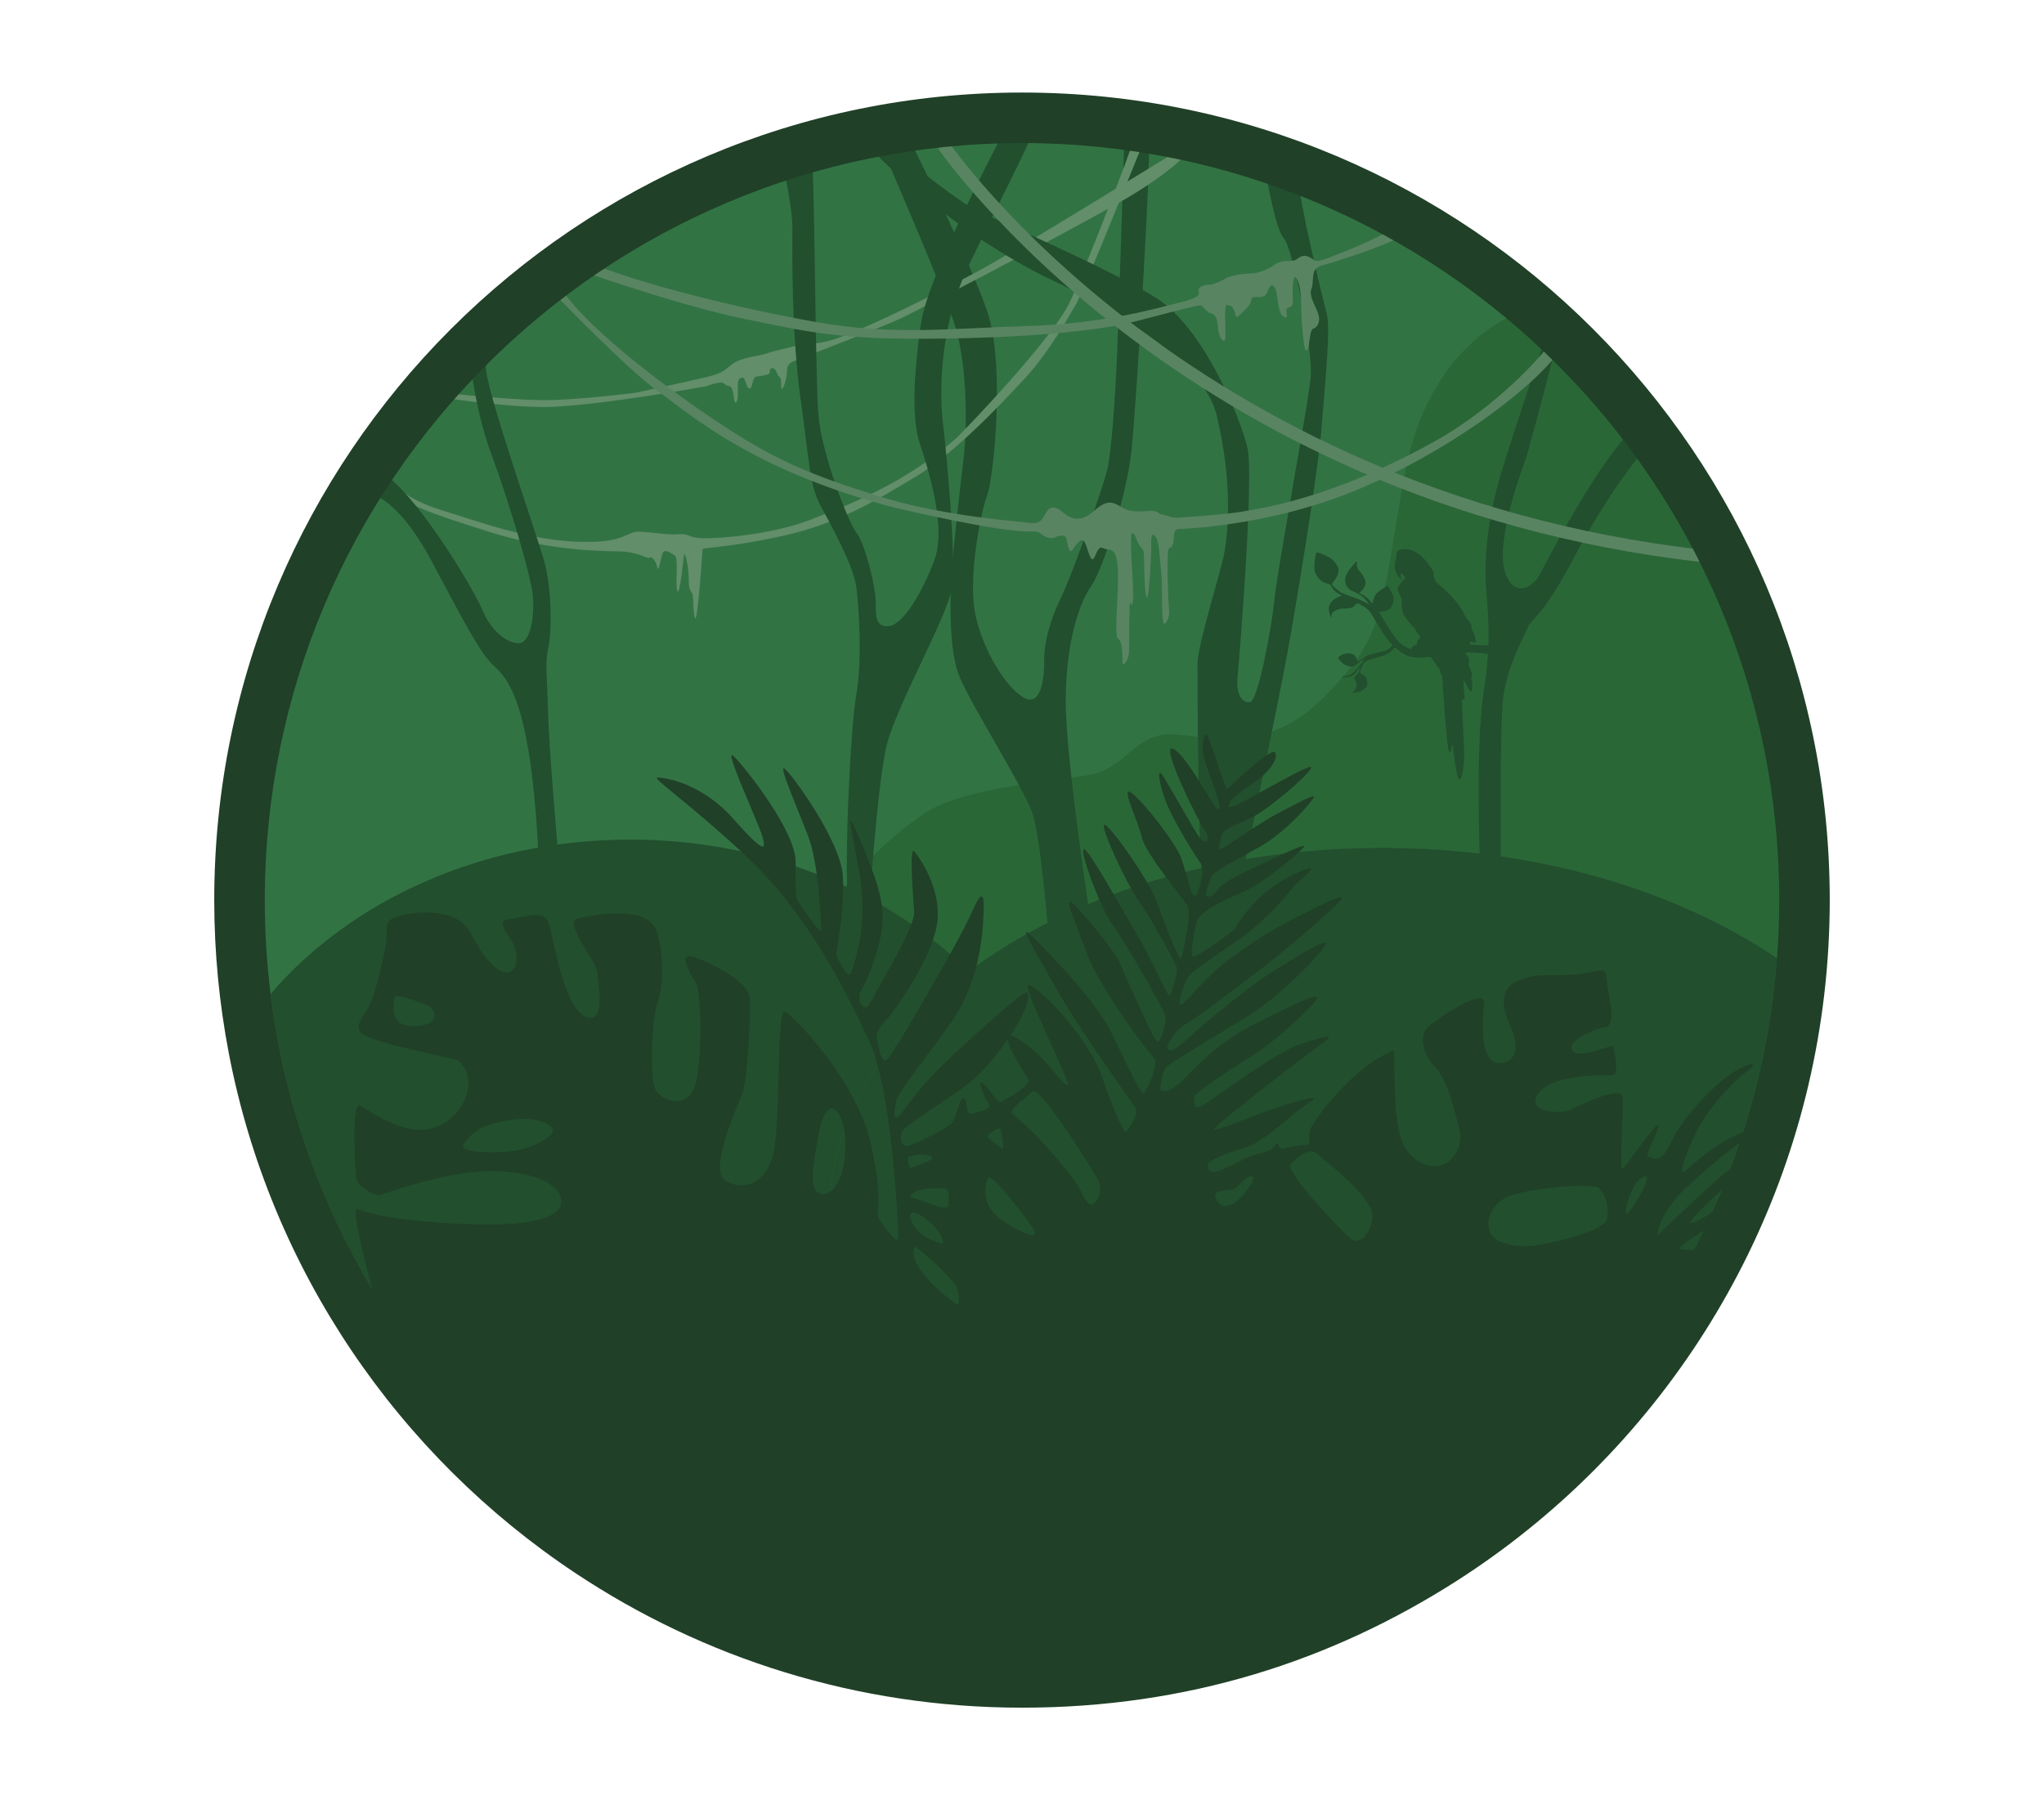 <?xml version="1.0" encoding="UTF-8"?><svg id="Milk" xmlns="http://www.w3.org/2000/svg" viewBox="0 0 332.1 292.56"><defs><style>.cls-1{fill:#628e69;}.cls-2{fill:#224f2e;}.cls-3{fill:#327344;}.cls-4{fill:#598462;}.cls-5{fill:#204027;}.cls-6,.cls-7{fill:none;}.cls-8{fill:#2a6737;}.cls-7{stroke:#598462;stroke-miterlimit:10;stroke-width:2px;}</style></defs><circle class="cls-3" cx="166.11" cy="146.23" r="128.73"/><path class="cls-8" d="m246.95,50.79s-14.78,4.46-18.78,26.56c-4,22.09-2.82,25.87-13.4,36.26s-21.02,4.91-26,5.82c-4.98.91-6.31,5.54-11.92,6.52-5.61.98-20.54,2.03-26.78,6.31-6.24,4.28-10.56,8.96-14.58,14.02-4.02,5.07,21.3,13.77,21.9,14.56s119.15-.37,119.58,0,14.58,1.56,14.58,1.56l.7-34.63-18.09-47.39-27.2-29.59Z"/><path class="cls-2" d="m177.26,150.03s-4.06-26.18-4.1-35.86,2.22-16.26,4.1-18.88,5.85-14.86,6.6-22.2c.75-7.34,3.46-50.29,2.71-51.6s-3.83-1.07-3.83-1.07c0,0-.89,28.39-1.22,36.56s-.99,16.67-1.59,19.25-5.47,16.64-7.69,21.22-2.64,8.41-2.59,9.81-.09,7.76-3.18,6.17-7.2-8.46-8.13-14.3c-.93-5.84.95-15.7,2.04-18.6s2.97-21.41,0-30.01c-2.97-8.6-12.51-27.81-12.98-28.51s-4.3,1.54-4.3,1.54c0,0,9.77,22.53,11.87,28.75,2.1,6.22,2.29,16.41,1.59,22.15-.7,5.75-1.89,17.01-1.94,18.38s-.79,12.01,1.21,16.97,10.64,18.36,11.99,22.61,2.62,20.47,2.62,20.47l6.81-2.84Z"/><path class="cls-1" d="m61.92,76.26s1.82,4.14,9.63,6.59,14.56,4.88,22.34,5.19,7.78-1.73,10.05-1.64,4.46.58,6.31.42,1.52.58,3.88.65,11.15-.51,17.69-3.06c6.54-2.55,15.31-5.94,23.67-13.3,7.97-8.16,15.98-17.43,18.11-21.59s10.52-26.06,10.52-26.59,1.73,0,1.73,0c0,0-10,24.79-10.94,26.36s-4.3,7.78-8.44,12.25c-4.14,4.46-11.38,12.15-17.78,15.98-6.4,3.83-12.55,7.6-21.57,9.58-9.02,1.99-13.02,1.82-12.99,2.2s-.79,11.45-1.15,11.19-.3-3.15-.42-3.79-.68-.49-.65-2.43-.65-5.03-.79-4.01-.68,6.7-1.07,5.79.26-5.38-.42-5.79-1.59-1.06-1.92-.47-.68,3.55-.93,2.38-.98-1.85-1.22-1.54-1.87-.98-5-1.03-11.45-.12-21.1-3.18-14.4-4.6-17.53-7.95,0-2.22,0-2.22Z"/><path class="cls-1" d="m103.23,63.83s-10.13,1.3-15.63,1.19c-5.5-.11-15.67-1.19-15.67-1.19l-1.12.6s9.22,1.54,16.83,1.71c7.61.18,27.13-3.37,27.13-3.37,0,0,2.29-.95,2.84-.47s.35.28.98.49.62,2.21.79,2.55.5-.14.51-1.29-.11-2.26.28-2.5.65-.4.89.35.63,1.67.98,1.03.23-1.65.96-1.75,2.07-.25,2.06-.65.09-.88.63-.65.55,1.18.96,1.38.15,1.81.37,1.94.83-1.73.83-2.65.18-1.44.98-1.8,14.7-5.64,17.95-7.21,24.74-12.81,34.76-18.45c10.03-5.64,12.55-9.55,12.55-9.55h-1.19s-28.01,17.26-33.02,20c-5.01,2.73-20.26,10.66-25.59,11.95-2.84.6-4.5.54-5.4.81s-3.17.72-4.24,1.12-4,.61-5.47,1.61-1.26,1.51-4.66,2.31-11.29,2.49-11.29,2.49Z"/><path class="cls-2" d="m61.79,80.93s3.84,1.85,8.16,9.92,7.81,14.99,10.03,17.1,6.12,5.07,7.44,29.78c1.98.79,3.19.06,3.19.06,0,0-1.45-16.47-1.59-22.6-.14-6.12-.51-7.1.09-10.05s.47-9.39-.56-13.46c-1.03-4.07-9.89-28.96-9.62-32.29s-2.44,0-2.44,0c0,0,.84,7.75,3.37,14.48,2.52,6.73,6.45,19.58,6.73,23.09s-.51,7.48-2.24,7.57-4.44-1.78-5.89-5.23c-1.45-3.46-9.89-17.65-15.61-21.96-2.43-1.64-2.88,2.24-1.06,3.58Z"/><path class="cls-2" d="m242.75,105.09s-.38-.2-1.73-.25-2.03-.04-2.13-.1-.16-.48,0-.45.96.28.91.06-.08-.94-.33-1.43-.44-.78-.38-1.03-.08-.51-.18-.66-.89-1.02-1.04-1.48-.93-1.52-1.47-2.22-1.82-1.86-2.47-2.4-.76-.69-.8-.97-.21-.49-.2-.74.08-.46-.4-1.09-1.01-1.77-2.62-2.66-2.79-.2-2.9-.08-.16.8-.13,1.01-.2.31-.23,1-.07,1.27.59,2.1.44.36.39.08-.12-.79.02-.66.78.7.61.86-1.21,1.33-1.22,1.68.71,1.57.7,1.75-.1,1.92.43,2.69,1.41,1.81,1.58,1.9.13.29.38.62.73.9.59,1.04-.46.48-.46.69-.05.45-.19.46-.52.16-.66.39.1.43-.44.19-1.23-.44-2.12-1.58-1.8-2.69-2.08-3.16-.82-1.24-.62-1.23,1.48-.03,1.92-.83.43-1.61.11-2.18-.61-1.33-.84-1.18-1.48.87-1.83,1.39-.52,1.26-.49,1.36-.15.08-.34-.23-.76-.8-1.22-1.07-.78-.28-.5-.45.96-.91.92-1.59-.8-1.62-.98-1.82-.48-.73-.46-.99.15-.74-.08-.54-1.61,1.62-1.79,2.66.48,1.72.93,1.98,1.4.54,2.09,1.24,1.11,1.34.7,1-1.64-.86-2.68-1.21-1.47-.49-1.96-.83-1.39-1.13-1.26-1.26,1.58-1.76.93-2.84-1.03-1.29-1.65-1.6-1.67-.81-1.81-.58-.52,2.39-.17,3.23.91,1.4,1.75,1.69.58.02,1.03.79,1.59,1.19,1.59,1.19c0,0-1.08.39-1.5.83s-.79.84-.61,1.78.37,1.31.42.42c.23-.5,1.21-.88,1.68-.88s1.32-.01,1.7-.21.57-.67.84-.63,1.62.79,2.07,1.47,1.99,3.34,2.49,4.02,1.12,1.29,1.12,1.29c0,0-.54.72-1.21.91s-2.29.52-2.77.71-1.68,1.18-1.72,1.02-.24-1.36-1.48-1.31-1.69.69-1.69.74.57.88,1.28,1.2,1.09.3,1.34.1,1.7-1.23,1.63-1.07-.56.86-1.25,1.62-1.09,1.03-1.69,1.07-.97.25-.34.22,1.17-.04,1.64-.44,1.08-1.53,1.01-1.25-.15.82-.37,1.03-.69.67-.62.84.41.6.36,1.19-.56,1.08-.75,1.17.64-.08,1.08-.12,1.24-.73,1.38-1.03,0-1.27-.25-1.52-1.02-.31-.83-.86.36-1.35,1.07-1.7,2.49-.59,3.42-1.15.96-1.08,1.23-.95,1.34,1.45,3.1,1.57,2.5-.23,2.72.08,1.25,1.7,1.35,1.89.1.67.28.84.17,0,.17.67.72,11.75,1.12,11.9.4-1.55.51-1.21.49,4.31.92,5.39,1.02-1.29.98-3.8-.49-8.99-.28-8.95.39.04.37-.18-.19-1.52-.17-1.99-.1-1.34.25-.57,1.05,1.89,1.13,1.26.02-1.64-.15-1.84.26-.31.12-.83-.69-1.57-.55-1.68.12-.69-.03-1.02-.81-.76-.13-.77,3.79.13,4.22.57v-1.49Z"/><path class="cls-2" d="m266.65,73.72s-5.22,6.11-10.73,16.55-7.19,10.33-7.64,11.56-3.55,6.54-4.09,11.92c-.54,5.37-.33,26.78-.33,26.78l-3.41-.37s-.72-19,.56-27.34c1.29-8.34.82-12.04.44-17.36s.44-12.15,2.62-19.16c2.17-7.01,7.38-22.55,7.38-22.55h1.99s-4.89,19.21-5.82,21.64-4.49,12.76-3.15,17.36,4.58,2.69,5.61.79,9.77-18.93,15.21-23.7c5.44-4.77,1.36,3.88,1.36,3.88Z"/><path class="cls-2" d="m127.44,27.98s1.36,5.93,1.31,9.3-.14,17.16,1.31,27.44c1.45,10.28,1.45,14.16,3.27,17.48,1.82,3.32,5.37,9.86,5.8,13.18s.98,11.78,0,17.48-1.96,26.69-1.36,34.21,3.18,4.67,3.18,4.67c0,0,1.45-24.26,3.18-30.85s9.72-20.61,10.52-25.24c.79-4.63-.92-22.62-1.42-26.64s-.97-15.19,4.17-25.89c5.14-10.7,11.64-23.18,11.12-23.65s-4.39,0-4.39,0c0,0-13.27,24.63-14.49,33.09-1.22,8.46-1.54,15.51-.19,19.54s4.35,13.55,2.38,18.88-5.09,10.42-7.29,10.75-2.29-1.56-2.24-3.73-1.64-9.41-3.08-11.32c-1.45-1.92-5.75-12.9-6.26-19.44s-.61-40.33-1.07-41.46-4.44,2.2-4.44,2.2Z"/><path class="cls-2" d="m169.51,44.85c1.88.96,25.38,11.25,28.14,22.54,2.76,11.29,1.78,19.44,1.31,22.27s-4.35,15-4.39,18.09.13,29.18.7,34.8c.57,5.62,6.87-1.64,6.87-1.64,0,0,5.61-27.01,7.01-34.68s4.98-29.07,5.62-37.25,1.43-15.8.78-18.09-4.63-18.88-4.49-21.5-5.89-4.21-5.89-4.21c0,0,1.78,11.68,3.37,13.46s4.91,18.53,4.39,22.96-2.71,16.21-3.08,18.64-2.48,13.97-2.85,17.71-2.57,16.03-3.93,16.17-2.27-1.5-2-4.11,2.7-32.48,1.62-37.2-7.1-19.49-14.77-24.35c-7.67-4.86-27.39-13.27-30.01-14.68s-13.93-10.15-14.11-11.08-2.43,1.36-2.43,1.36c0,0,11.22,12.13,28.14,20.79Z"/><path class="cls-7" d="m153.23,23.54s38.96,57.09,123.07,66.78"/><path class="cls-4" d="m250.84,57.14s-7.07,8.63-17.68,14.55-21.99,10.42-34,11.82c-8.34.72-8.37.75-8.97.49s-1.58-.39-1.75-.49-.41-.5-1.5-.49-2.76.35-4.23-.35-2.4-1.97-4.88.3-4.17,1.09-4.98.42-1.65-1.3-2.45-.63-.88,2.56-2.94,2.24-14.02-1.02-24.89-4.42c-10.87-3.4-16.12-5.78-22.82-9.96s-21.78-14.77-27.78-22.58c-1.38-1.68-2.22-.63-2.22-.63,0,0,12.2,12.69,17.18,16.19s15.14,12.86,38.56,18.93c14.86,3.44,19.88,3.82,21.21,3.83s1.83-.08,2.41.37,1.62.96,2.26.61,1.71-.51,1.89.12.37,2.7.98,1.89,1.41-2.1,1.92-1.36.89,3.13,1.4,2.87.72-2.31,1.68-1.78,2.06-.5,2.36,3-.69,11.3.08,11.74.68,3.11.7,3.83,1.07-.16,1.07-2.06.02-8.51.19-7.71.49.58.47-1.64-.72-10.12-.09-9.63.33.55.98,1.76.89.48.89,2.73.16,6.5.51,5.94.68-7.31.65-8.18-.05-2.24.42-1.92.75,1.07.89,2.8.4,3.58.42,4.67-.05,6.75.33,6.92.98-1.1.84-2.29-.51-9.84,0-9.96.72-.65.75-1.54.16-1.61.89-1.59,13.88-.51,27.04-5.61c13.16-5.09,27.34-14.58,33.65-21.89s-1.41-1.37-1.41-1.37Z"/><path class="cls-4" d="m224.66,38.08s-3.41,1.73-5.51,2.52-4.84,2.13-5.52,1.73-1.31-1-2.2-.65-.6.75-2.2.73-2.38.84-2.97,1.14-1.85.91-3.22.91-3.27.39-4.02.86-2.16,1.02-2.71.98-1.51.28-1.57.8.84,1.12-2.85,2.01c-3.69.89-12.08,3.48-25.07,3.88-12.99.4-21.73,1.52-33.93-.61-12.2-2.13-27.01-5.83-34.69-8.74-7.68-2.92-5.25-.11-5.25-.11,0,0,17.2,6.1,27.9,8.27,10.7,2.17,15.33,3.46,32.51,3.22,17.18-.23,25.89-1.71,28.74-2.24,2.85-.54,12.78-3.44,13.13-3.13s1,1.17,1.5,1.26,1.07.49,1.17,2.29,1.05,2.74,1.17,1.85-.23-5.73.23-5.5.68-.19,1.12.7.3,1.61.89,1.03,1.73-1.52,1.92-2.22.07-.82,1.07-.79,1.36-.16,1.64-.89.58-1.45,1.17-.64.37,4.08,1.45,4.71.05-1.22.65-1.4.93-.37.84-1.4-.05-4.18.51-3.55.82,2.41.84,4.16.33,8.02.89,7.71.4-3.37,1.07-3.55,1.17-1.1.89-2.2-1.68-3.11-1.17-4.3-.28-3.25,1.59-3.74,7.71-2.36,11.73-4.12c4.02-1.76-.09-1.79-.21-1.76s-1.54.8-1.54.8Z"/><path class="cls-6" d="m109.87,255.76c16.84,8.66,35.94,13.55,56.18,13.55,18.98,0,36.96-4.3,53.01-11.98-25.35-1.02-47.87-9.04-63.25-21.19-11.56,10.78-27.74,18.04-45.94,19.62Z"/><path class="cls-6" d="m102.36,136.43c22.1,0,41.87,8.34,55.03,21.45,16.46-12.33,40.45-20.09,67.18-20.09,25.13,0,47.85,6.87,64.16,17.94.24-3.12.36-6.28.36-9.46,0-67.95-55.08-123.03-123.03-123.03s-123.03,55.08-123.03,123.03c0,5.16.32,10.25.94,15.24,13.01-15.19,34.32-25.09,58.4-25.09Z"/><path class="cls-2" d="m134.7,197.62c0-15.25,8.58-29.16,22.69-39.73-13.16-13.11-32.92-21.45-55.03-21.45-24.08,0-45.39,9.9-58.4,25.09,5.09,41.17,30.51,76.04,65.91,94.24,18.2-1.58,34.38-8.84,45.94-19.62-13.17-10.41-21.12-23.85-21.12-38.52Z"/><path class="cls-2" d="m224.56,137.79c-26.72,0-50.72,7.77-67.18,20.09-14.11,10.57-22.69,24.48-22.69,39.73s7.94,28.11,21.12,38.52c15.38,12.15,37.89,20.17,63.25,21.19,38.72-18.52,66.25-56.68,69.66-101.59-16.31-11.07-39.03-17.94-64.16-17.94Z"/><path class="cls-5" d="m296.39,161.67c.59-5.05.9-10.18.9-15.39,0-72.48-58.76-131.24-131.24-131.24S34.81,73.8,34.81,146.28c0,8.54.83,16.88,2.38,24.96,6.77,35.13,27.53,65.27,56.27,84.38,20.79,13.83,45.75,21.89,72.59,21.89s50.25-7.57,70.65-20.62c32.35-20.71,55.01-55.22,59.69-95.23Zm-77.33,95.66c-16.05,7.68-34.03,11.98-53.01,11.98-20.24,0-39.34-4.89-56.18-13.55-35.4-18.2-60.82-53.07-65.91-94.24-.62-4.99-.94-10.08-.94-15.24,0-67.95,55.08-123.03,123.03-123.03s123.03,55.08,123.03,123.03c0,3.18-.12,6.34-.36,9.46-3.41,44.91-30.94,83.07-69.66,101.59Z"/><path class="cls-5" d="m283.33,174.48c.43-.24,3.21-2.53-.27-1.03-3.49,1.5-9.7,8.08-11.55,12.14-1.84,4.07-3.09,2.44-3.74,2.33-.65-.11,1.71-4.09,1.68-5.04-.03-.95-5.23,6.59-5.83,7.1-.6.52.22-9.73,0-11.74-.22-2.01-7.32,1.6-8.78,2.22s-7.18.24-4.88-2.82,10.11-2.98,11.76-2.87c1.65.11.46-4.36.33-4.72s-5.48,2.17-6.56.7c-1.08-1.46,3.09-3.47,5.2-3.79s.62-4.8.38-7.54c-.24-2.74-.54-1.54-4.93-1.08-4.39.46-6.48-.49-9.9,1.25-3.42,1.73-1.27,6.21-.84,7.13s2.28,5.53-1.46,6.02c-3.74.49-3.04-7.07-2.82-9.76.22-2.68-7.75,2.57-9.22,4.07-1.46,1.49-.54,4.53,1.36,6.45,1.9,1.92,3.14,7.02,3.9,10.3.76,3.28-2.36,7.37-6.56,4.99-4.2-2.39-3.9-8.21-4.12-18.05-6.23,2.2-12.71,10.92-13.44,12.47s.19,2.9-.81,2.87c-1-.03-2.79.27-3.63.6-.84.33-.89-1.22-1.19-.87s-.54,1.19-2.66,1.63c-2.11.43-3.01,1.22-5.8,2.49-2.79,1.27-2.63-.08-2.71-.65-.08-.57,2.36-1.71,5.85-2.71,3.5-1,7.51-5.45,10.68-7.43s-5.2.79-7.37,1.57c-2.17.79-7.62,3.09-8.19,2.87-.57-.22,15.1-12.22,17.56-13.99,2.47-1.76.87-1.27-3.36.05-4.23,1.33-14.53,9.22-16.05,10.03s-1.19-.57-1.41-1.25c-.22-.68,6.4-4.91,9.65-6.94,3.25-2.03,9.24-7.43,10.25-9,1-1.57-3.01.43-9.92,3.9s-10.06,7.72-12.31,9.65c-2.25,1.92-2.6,1.11-2.98,1.19-.38.08.22-3.01.73-3.71.51-.7,9.41-5.91,13.93-8.73,4.53-2.82,11.63-10.08,12.03-11.22.41-1.14-2.47.57-8.13,4.07s-14.18,11.06-15.34,12.14c-1.17,1.08-2.14,1.06-2.22.6-.08-.46,1.08-2.9,3.09-4.01s8.02-5.8,11.44-8.35c3.42-2.55,12.63-10.3,13.71-11.82,1.08-1.52-5.66,2.14-7.86,3.2s-6.45,3.6-10.41,6.61c-3.96,3.01-6.29,6.26-7.43,7.1-1.14.84-.16-2.22.49-3.66.65-1.44,1.82-2.03,8.02-6.34,6.21-4.31,9.16-8.81,9.92-9.49.76-.68,5.29-4.28-.7-1.36-5.99,2.93-8.54,7.62-9.22,8.57-.68.95-5.66,4.23-6.61,4.66s-.14-3.85.38-5.66c.52-1.82,4.23-3.42,7.54-4.88,3.31-1.46,9.43-6.59,9.81-7.26.38-.68-2.14.52-8.73,3.63-6.59,3.12-4.53,3.36-6.29,4.28-1.76.92-.24-2.33.03-3.14.27-.81,3.33-2.3,7.75-4.77,4.42-2.47,8.54-7.37,8.89-8.08.35-.7-2.14.65-5.58,2.44-3.44,1.79-8.65,5.56-9.43,5.96-.79.41-.16-1.49.05-2.33.22-.84,2.39-1.68,4.77-2.76s9.03-6.64,9.76-8.08c.73-1.44-11.03,5.69-12.47,6.13-1.44.43-.89.05-.76-.54s2.03-1.98,4.23-3.47,3.77-3.77,3.14-4.66c-.62-.89-7.24,5.45-7.7,5.85s-2.76-8.1-3.36-8.63-.62,1.06-.7,2.45c-.08,1.38,2.71,7.59,2.71,9.11s-1.25-.84-1.86-1.79c-.61-.95-4.35-7.54-5.89-7.64-1.55-.11,4.15,11.55,5.37,13.28,1.22,1.73.05,2.33-.81,1.25-.87-1.08-5.53-9.62-6.23-10.41-.7-.79-.38,1.54.7,4.45s5.12,9.51,5.75,10.14-.27,4.93-.98,5.26c-.7.33-1.36-3.9-2.33-6.34-.98-2.44-5.85-8.73-7.91-10.35-2.06-1.63.87,4.17,1.57,7.1.7,2.93,6.8,9.97,7.48,11.28.68,1.3-.81,7.75-1.08,8.46-.27.7-2.76-5.91-4.01-9.32-1.25-3.42-7.32-12.06-8.4-12.41-1.08-.35,3.58,9.73,5.48,12.31,1.9,2.57,5.8,9.81,6.18,10.68.38.87-.89,4.39-1.08,4.88-.19.49-3.47-7.02-5.48-10.3-2.01-3.28-7.13-12.66-8.35-13.55-1.22-.89,2.22,9.08,4.69,12.5,2.47,3.42,7.94,13.23,8.35,14.31.41,1.08-.6,4.23-1.14,4.5-.54.27-5.2-10.65-6.23-12.9s-6.59-8.89-7.75-9.76c-1.17-.87.05,1.98,2.39,8.13s10,16.15,10.92,17.08-1,4.93-1.52,5.69c-.52.76-2.95-4.88-5.58-10.14-2.63-5.26-11.44-14.18-13.17-15.72s1.49,3.63,4.5,9.05c3.01,5.42,11.95,18.08,12.74,19.14.79,1.06-1.17,3.63-1.41,4.01-.24.38-1.57-1.98-3.96-8.84-2.39-6.86-10.08-14.42-11.82-15.02-1.73-.6,6.8,15.83,6.23,16.26s-3.93-5.15-8.13-7.54c-.61-.35-1.02-.47-1.27-.43.91-1.36,1.62-2.55,1.97-3.29,1.02-2.13,1.14-3.17.87-3.74-.26-.57-5.35,3.88-11.93,9.98s-7.89,9.16-8.94,10.06-.7-.92-.49-2.33c.22-1.41,4.01-5.94,9-12.96,4.99-7.02,5.2-15.75,5.26-18.32.05-2.57-.27-3.33-2.11.87-1.84,4.2-12.6,22.77-13.58,23.58s-1.49-2.52-1.68-3.52c-.19-1,.79-2.2,1.84-3.31,1.06-1.11,6.88-9.3,7.91-14.96,1.03-5.66-2.87-11.22-3.68-12.09-.81-.87-.17,7.29,0,9.76s-5.07,11.03-6.34,13.44c-1.27,2.41-1.44,2.49-2.11,1.84-.68-.65-.54-2.03,0-2.76.54-.73,3.04-6.45,3.31-10.73s-1.68-8.62-3.82-13.77-1.46-2.63-.11,4.72c1.95,9.35-.89,16.62-1.3,17.46-.41.84-2.17-2.68-2.28-3.09-.11-.41,1.38-6.94,1.08-12.74-.3-5.8-8.43-16.83-9.49-17.56-1.06-.73,2.06,6.29,3.85,11,1.79,4.72,2.07,13.93,2.14,15.2.07,1.27-3.75-4.45-3.94-4.88-.19-.43-.28-1.16-.24-6.12s-7.93-15.04-10-17.16c-2.07-2.11,4.07,10.98,4.63,13.09.57,2.11.37,2.81-4.8-3.01-5.16-5.81-10.98-6.63-12.2-6.67s4.23,3.42,14.07,12.52c9.84,9.11,15.94,21.14,19.8,29.35,4.15,7.48,5.12,30.78,5.2,32.69.08,1.91-2.4-1.71-3.17-2.85s.98-1.3-1.22-11.79c-2.2-10.49-12.68-21.3-14.07-21.87s-.65,18.54-1.87,23.17c-1.22,4.63-4.55,6.06-7.64,4.39-3.09-1.67,1.79-12.08,2.6-14.23.81-2.15,1.42-12.77,1.22-15.53-.2-2.76-6.87-6.06-9.35-6.75-2.48-.69-.08,3.13.65,4.39.73,1.26,1.06,11.18,0,15.86-1.06,4.68-5.04,3.42-6.42,1.71s-.73-11.99.08-14.31c.81-2.32,1.34-6.55,0-11.47-1.34-4.92-10.77-2.85-13.01-2.36-2.24.49,3.21,7.28,3.25,8.54s1.67,8.94-1.87,7.4c-3.54-1.54-5.12-12.2-5.94-14.96s-4.07-1.1-6.34-.89c-2.28.2-.77,1.91.24,3.5,1.02,1.59,1.22,4.59-.33,5.12-1.54.53-4.03-1.87-6.26-6.26s-9.07-3.62-11.79-2.85-1.59,2.24-2.03,4.63c-.45,2.4-1.54,7.28-2.52,9.51-.98,2.24-2.44,3.21-1.71,4.63s10.69,3.37,15.91,4.63c3.67,3.05,1.04,9.39-3.8,10.98-4.84,1.59-10.53-2.76-12.03-3.58-1.5-.81-.85,9.27-.74,11.38s3.47,3.25,3.83,3.17c.37-.08,9.07-3.33,15.86-3.82,6.79-.49,12.4,1.1,13.5,3.9,1.1,2.81-2.32,5.04-14.47,4.63-12.16-.41-16.83-1.79-18.38-2.44s2.72,14.34,2.72,14.34c0,0,16.82,29.56,46.69,44.41,29.87,14.85,45.52,14.81,65.28,14.77,19.76-.04,40.07-8.52,56.95-17.78,16.88-9.26,29.79-25.32,29.79-25.32,0,0,9.11-11.16,15.96-23.95-.68.24-2.16.2-2.61-.04-.45-.24,3.98-3.01,4.27-3.2.21-.43.42-.87.63-1.3,6.89-14.57,5.6-14.53,5.6-14.53-4.79,1.81-8.79,5.72-9.71,6.45-.92.73-.38-1.82,1.9-6.45,2.28-4.63,7.26-9.19,7.7-9.43Zm-213.23-8.46c-.62.6-3.12,1.17-4.93.33-1.82-.84-1.08-4.23-1.08-4.23.1-.64,2.79.27,4.93,1.08s1.71,2.22,1.08,2.82Zm12.5,21.11c-4.01.35-8.14-.03-7.26-1.19,1-1.33,2.09-3.09,7.32-3.9,5.23-.81,7.18.95,7.21,1.73.03.79-3.25,3.01-7.26,3.36Zm54.51,1.98c-.79,4.47-3.23,5.85-4.5,4.45-1.27-1.41-.14-5.99.43-9.54.05-.33.84-4.36,2.33-3.85s2.52,4.47,1.73,8.94Zm10.41-1.06s1.72-.75,3.55-.24-2.52,1.73-3.01,1.95c-.49.22-.58-1.33-.54-1.71Zm6.02,5.07c.81.11.68,1.92.49,2.87s-4.01-.92-5.58-1.27c-1.57-.35.62-1.47,2.55-1.6,0,0,1.73-.11,2.55,0Zm-5.63,4.28c.38-1.44,5.2,2.09,5.36,4.77-4.66-1.11-5.54-4.12-5.36-4.77Zm7.34,14.45c-.83-.58-8.14-6.03-6.61-9.27,1.1.58,6.48,5.5,6.86,6.75.38,1.25.58,3.1-.24,2.52Zm1.38-33.37c-.68-.43-1.27,3.42-2.11,4.17-.84.76-5.96,3.44-7.05,3.58s-1.29-1.19-.98-2.23c.3-1.04,7.4-5.2,11.02-8.05,2.22-1.75,4.55-4.65,6.26-7.12,0,1.49,2.91,5.87,3.29,6.56.53.95-3.49,3.25-4.3,3.63-.81.38-1.68-1.84-2.98-2.93-1.3-1.08.24,2.52.87,3.31s-1.54,1.27-2.71,1.57c-1.17.3-.62-2.06-1.3-2.49Zm6.02,8.05c-.65-.73-2.76-1.55-2.01-2.14.81-.63,1.82-1.6,2.01-.6.19,1,.65,3.46,0,2.73Zm.34,11.9c-3.4-2.17-3.14-5.42-2.5-6.94.44-1.03,4.12,3.71,6.72,7.21s-.81,1.9-4.22-.27Zm14.68-2.82c-.73.7-1.57-.98-2.28-2.49-.7-1.52-5.53-7.13-8.24-9.81,0,0-1.73-1.46-2.6-2.22-.87-.76,2.11-2.63,3.2-3.74,1.08-1.11,9.68,12.5,10.63,14.37.95,1.87.03,3.2-.7,3.9Zm22.5.11c-1.71.81-2.52-.41-2.71-1.33-.19-.92,1.16-.89,2.71-1.06.85-.09,1.82-1.98,3.14-2.17s-1.44,3.74-3.14,4.55Zm19.41,5.69c-1.3-.95-11.03-11.22-9.87-12.25.98-.86,2.85-2.93,4.34-1.63,1.49,1.3,9.08,7.16,8.94,10.08-.14,2.93-2.11,4.74-3.42,3.79Zm41.44-3.12c-.68,1.79-8.35,3.63-11.28,4.07-2.93.43-6.26-.08-7.37-1.62-1.11-1.54-.6-4.53,2.11-6.02,2.71-1.49,12.37-2.42,14.96-1.82,1.17.27,2.25,3.61,1.57,5.4Zm3.52-1.14c-1.1,1.14.34-4.49,1.95-5.61,2.93-2.03-.85,4.47-1.95,5.61Zm14.12-.51s-3.29,2.38-3.96,2.1c-.67-.28,5.54-5.84,5.54-5.84l-1.58,3.74Zm-4.61-3.72c4.68-4.37,8.89-7.43,8.89-7.43l-1.5,4.27c-1.91,1.11-11.91,10.82-12.08,10.96-.16.14,0-3.44,4.68-7.81Z"/></svg>